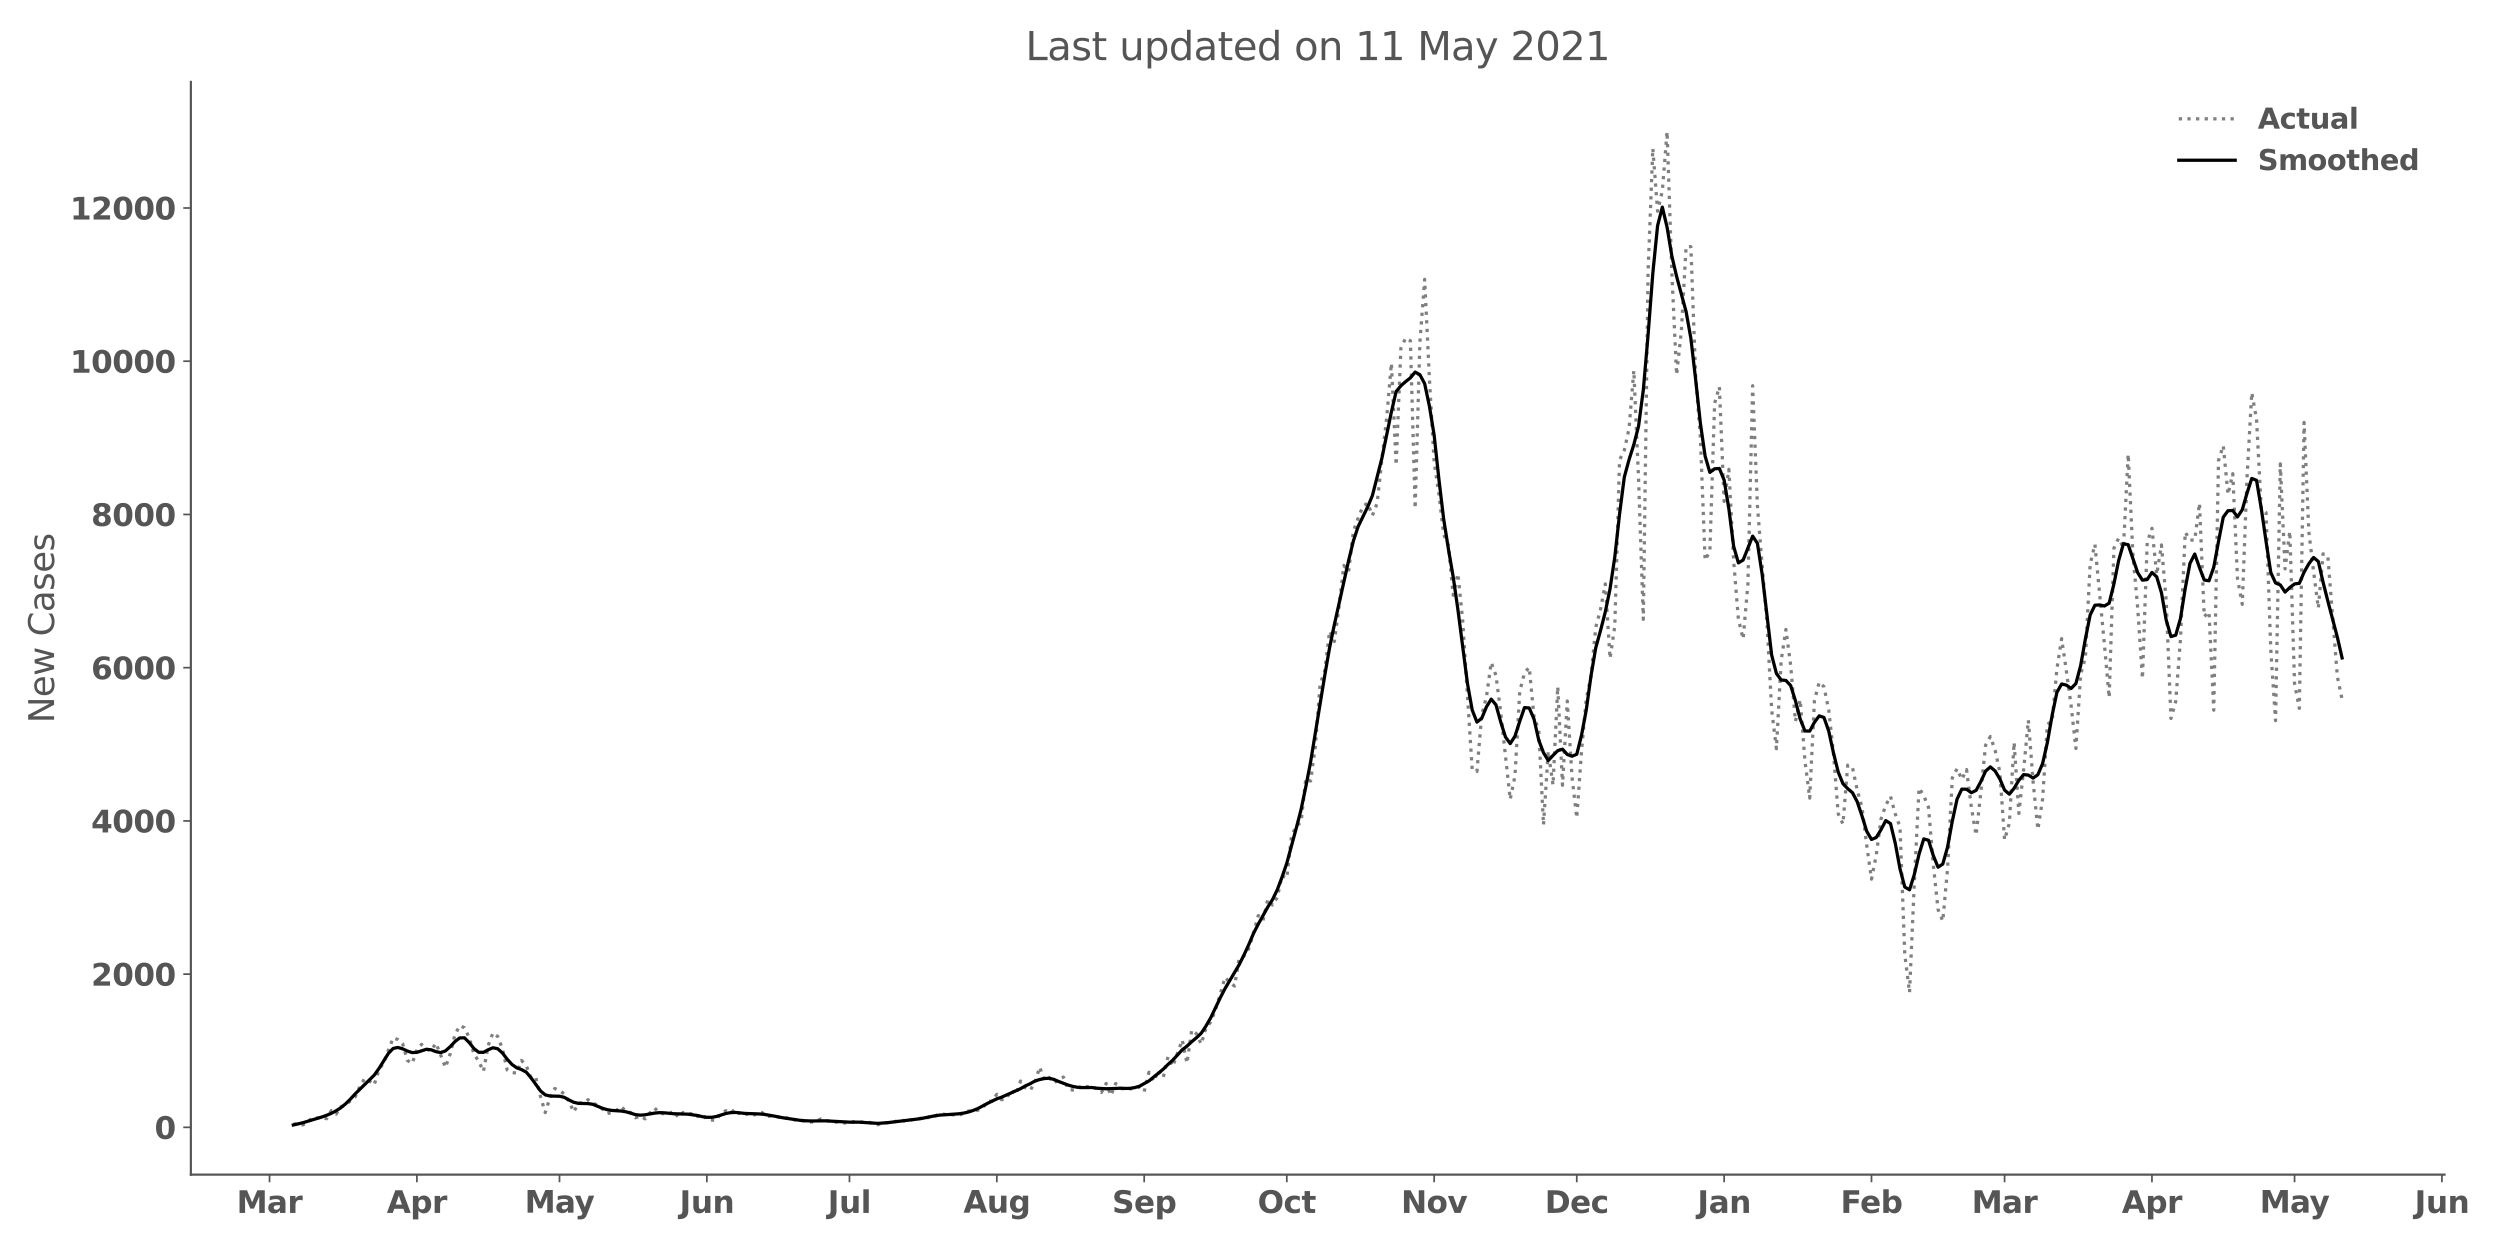 <?xml version="1.0" encoding="utf-8" standalone="no"?>
<!DOCTYPE svg PUBLIC "-//W3C//DTD SVG 1.1//EN"
  "http://www.w3.org/Graphics/SVG/1.1/DTD/svg11.dtd">
<svg height="576pt" version="1.1" viewBox="0 0 1152 576" width="1152pt" xmlns="http://www.w3.org/2000/svg" xmlns:xlink="http://www.w3.org/1999/xlink">
 <defs>
  <style type="text/css">*{stroke-linecap:butt;stroke-linejoin:round;}</style>
 </defs>
 <g id="figure_1">
  <g id="patch_1">
   <path d="M 0 576 
L 1152 576 
L 1152 0 
L 0 0 
z
" style="fill:#ffffff;"/>
  </g>
  <g id="axes_1">
   <g id="patch_2">
    <path d="M 87.95 541.28 
L 1126.441 541.28 
L 1126.441 37.72 
L 87.95 37.72 
z
" style="fill:#ffffff;"/>
   </g>
   <g id="matplotlib.axis_1">
    <g id="xtick_1">
     <g id="line2d_1">
      <defs>
       <path d="M 0 0 
L 0 3.5 
" id="mfbc90e5ca8" style="stroke:#555555;stroke-width:0.8;"/>
      </defs>
      <g>
       <use style="fill:#555555;stroke:#555555;stroke-width:0.8;" x="124.202" xlink:href="#mfbc90e5ca8" y="541.28"/>
      </g>
     </g>
     <g id="text_1">
      <!-- Mar -->
      <g style="fill:#555555;" transform="translate(109.06 558.918)scale(0.14 -0.14)">
       <defs>
        <path d="M 588 4666 
L 2119 4666 
L 3181 2169 
L 4250 4666 
L 5778 4666 
L 5778 0 
L 4641 0 
L 4641 3413 
L 3566 897 
L 2803 897 
L 1728 3413 
L 1728 0 
L 588 0 
L 588 4666 
z
" id="DejaVuSans-Bold-4d" transform="scale(0.016)"/>
        <path d="M 2106 1575 
Q 1756 1575 1579 1456 
Q 1403 1338 1403 1106 
Q 1403 894 1545 773 
Q 1688 653 1941 653 
Q 2256 653 2472 879 
Q 2688 1106 2688 1447 
L 2688 1575 
L 2106 1575 
z
M 3816 1997 
L 3816 0 
L 2688 0 
L 2688 519 
Q 2463 200 2181 54 
Q 1900 -91 1497 -91 
Q 953 -91 614 226 
Q 275 544 275 1050 
Q 275 1666 698 1953 
Q 1122 2241 2028 2241 
L 2688 2241 
L 2688 2328 
Q 2688 2594 2478 2717 
Q 2269 2841 1825 2841 
Q 1466 2841 1156 2769 
Q 847 2697 581 2553 
L 581 3406 
Q 941 3494 1303 3539 
Q 1666 3584 2028 3584 
Q 2975 3584 3395 3211 
Q 3816 2838 3816 1997 
z
" id="DejaVuSans-Bold-61" transform="scale(0.016)"/>
        <path d="M 3138 2547 
Q 2991 2616 2845 2648 
Q 2700 2681 2553 2681 
Q 2122 2681 1889 2404 
Q 1656 2128 1656 1613 
L 1656 0 
L 538 0 
L 538 3500 
L 1656 3500 
L 1656 2925 
Q 1872 3269 2151 3426 
Q 2431 3584 2822 3584 
Q 2878 3584 2943 3579 
Q 3009 3575 3134 3559 
L 3138 2547 
z
" id="DejaVuSans-Bold-72" transform="scale(0.016)"/>
       </defs>
       <use xlink:href="#DejaVuSans-Bold-4d"/>
       <use x="99.512" xlink:href="#DejaVuSans-Bold-61"/>
       <use x="166.992" xlink:href="#DejaVuSans-Bold-72"/>
      </g>
     </g>
    </g>
    <g id="xtick_2">
     <g id="line2d_2">
      <g>
       <use style="fill:#555555;stroke:#555555;stroke-width:0.8;" x="192.106" xlink:href="#mfbc90e5ca8" y="541.28"/>
      </g>
     </g>
     <g id="text_2">
      <!-- Apr -->
      <g style="fill:#555555;" transform="translate(178.226 558.918)scale(0.14 -0.14)">
       <defs>
        <path d="M 3419 850 
L 1538 850 
L 1241 0 
L 31 0 
L 1759 4666 
L 3194 4666 
L 4922 0 
L 3713 0 
L 3419 850 
z
M 1838 1716 
L 3116 1716 
L 2478 3572 
L 1838 1716 
z
" id="DejaVuSans-Bold-41" transform="scale(0.016)"/>
        <path d="M 1656 506 
L 1656 -1331 
L 538 -1331 
L 538 3500 
L 1656 3500 
L 1656 2988 
Q 1888 3294 2169 3439 
Q 2450 3584 2816 3584 
Q 3463 3584 3878 3070 
Q 4294 2556 4294 1747 
Q 4294 938 3878 423 
Q 3463 -91 2816 -91 
Q 2450 -91 2169 54 
Q 1888 200 1656 506 
z
M 2400 2772 
Q 2041 2772 1848 2508 
Q 1656 2244 1656 1747 
Q 1656 1250 1848 986 
Q 2041 722 2400 722 
Q 2759 722 2948 984 
Q 3138 1247 3138 1747 
Q 3138 2247 2948 2509 
Q 2759 2772 2400 2772 
z
" id="DejaVuSans-Bold-70" transform="scale(0.016)"/>
       </defs>
       <use xlink:href="#DejaVuSans-Bold-41"/>
       <use x="77.393" xlink:href="#DejaVuSans-Bold-70"/>
       <use x="148.975" xlink:href="#DejaVuSans-Bold-72"/>
      </g>
     </g>
    </g>
    <g id="xtick_3">
     <g id="line2d_3">
      <g>
       <use style="fill:#555555;stroke:#555555;stroke-width:0.8;" x="257.819" xlink:href="#mfbc90e5ca8" y="541.28"/>
      </g>
     </g>
     <g id="text_3">
      <!-- May -->
      <g style="fill:#555555;" transform="translate(241.785 558.808)scale(0.14 -0.14)">
       <defs>
        <path d="M 78 3500 
L 1197 3500 
L 2138 1125 
L 2938 3500 
L 4056 3500 
L 2584 -331 
Q 2363 -916 2067 -1148 
Q 1772 -1381 1288 -1381 
L 641 -1381 
L 641 -647 
L 991 -647 
Q 1275 -647 1404 -556 
Q 1534 -466 1606 -231 
L 1638 -134 
L 78 3500 
z
" id="DejaVuSans-Bold-79" transform="scale(0.016)"/>
       </defs>
       <use xlink:href="#DejaVuSans-Bold-4d"/>
       <use x="99.512" xlink:href="#DejaVuSans-Bold-61"/>
       <use x="163.867" xlink:href="#DejaVuSans-Bold-79"/>
      </g>
     </g>
    </g>
    <g id="xtick_4">
     <g id="line2d_4">
      <g>
       <use style="fill:#555555;stroke:#555555;stroke-width:0.8;" x="325.723" xlink:href="#mfbc90e5ca8" y="541.28"/>
      </g>
     </g>
     <g id="text_4">
      <!-- Jun -->
      <g style="fill:#555555;" transform="translate(313.153 558.918)scale(0.14 -0.14)">
       <defs>
        <path d="M 588 4666 
L 1791 4666 
L 1791 453 
Q 1791 -419 1317 -850 
Q 844 -1281 -116 -1281 
L -359 -1281 
L -359 -372 
L -172 -372 
Q 203 -372 395 -162 
Q 588 47 588 453 
L 588 4666 
z
" id="DejaVuSans-Bold-4a" transform="scale(0.016)"/>
        <path d="M 500 1363 
L 500 3500 
L 1625 3500 
L 1625 3150 
Q 1625 2866 1622 2436 
Q 1619 2006 1619 1863 
Q 1619 1441 1641 1255 
Q 1663 1069 1716 984 
Q 1784 875 1895 815 
Q 2006 756 2150 756 
Q 2500 756 2700 1025 
Q 2900 1294 2900 1772 
L 2900 3500 
L 4019 3500 
L 4019 0 
L 2900 0 
L 2900 506 
Q 2647 200 2364 54 
Q 2081 -91 1741 -91 
Q 1134 -91 817 281 
Q 500 653 500 1363 
z
" id="DejaVuSans-Bold-75" transform="scale(0.016)"/>
        <path d="M 4056 2131 
L 4056 0 
L 2931 0 
L 2931 347 
L 2931 1631 
Q 2931 2084 2911 2256 
Q 2891 2428 2841 2509 
Q 2775 2619 2662 2680 
Q 2550 2741 2406 2741 
Q 2056 2741 1856 2470 
Q 1656 2200 1656 1722 
L 1656 0 
L 538 0 
L 538 3500 
L 1656 3500 
L 1656 2988 
Q 1909 3294 2193 3439 
Q 2478 3584 2822 3584 
Q 3428 3584 3742 3212 
Q 4056 2841 4056 2131 
z
" id="DejaVuSans-Bold-6e" transform="scale(0.016)"/>
       </defs>
       <use xlink:href="#DejaVuSans-Bold-4a"/>
       <use x="37.207" xlink:href="#DejaVuSans-Bold-75"/>
       <use x="108.398" xlink:href="#DejaVuSans-Bold-6e"/>
      </g>
     </g>
    </g>
    <g id="xtick_5">
     <g id="line2d_5">
      <g>
       <use style="fill:#555555;stroke:#555555;stroke-width:0.8;" x="391.436" xlink:href="#mfbc90e5ca8" y="541.28"/>
      </g>
     </g>
     <g id="text_5">
      <!-- Jul -->
      <g style="fill:#555555;" transform="translate(381.449 558.918)scale(0.14 -0.14)">
       <defs>
        <path d="M 538 4863 
L 1656 4863 
L 1656 0 
L 538 0 
L 538 4863 
z
" id="DejaVuSans-Bold-6c" transform="scale(0.016)"/>
       </defs>
       <use xlink:href="#DejaVuSans-Bold-4a"/>
       <use x="37.207" xlink:href="#DejaVuSans-Bold-75"/>
       <use x="108.398" xlink:href="#DejaVuSans-Bold-6c"/>
      </g>
     </g>
    </g>
    <g id="xtick_6">
     <g id="line2d_6">
      <g>
       <use style="fill:#555555;stroke:#555555;stroke-width:0.8;" x="459.34" xlink:href="#mfbc90e5ca8" y="541.28"/>
      </g>
     </g>
     <g id="text_6">
      <!-- Aug -->
      <g style="fill:#555555;" transform="translate(443.929 558.808)scale(0.14 -0.14)">
       <defs>
        <path d="M 2919 594 
Q 2688 288 2409 144 
Q 2131 0 1766 0 
Q 1125 0 706 504 
Q 288 1009 288 1791 
Q 288 2575 706 3076 
Q 1125 3578 1766 3578 
Q 2131 3578 2409 3434 
Q 2688 3291 2919 2981 
L 2919 3500 
L 4044 3500 
L 4044 353 
Q 4044 -491 3511 -936 
Q 2978 -1381 1966 -1381 
Q 1638 -1381 1331 -1331 
Q 1025 -1281 716 -1178 
L 716 -306 
Q 1009 -475 1290 -558 
Q 1572 -641 1856 -641 
Q 2406 -641 2662 -400 
Q 2919 -159 2919 353 
L 2919 594 
z
M 2181 2772 
Q 1834 2772 1640 2515 
Q 1447 2259 1447 1791 
Q 1447 1309 1634 1061 
Q 1822 813 2181 813 
Q 2531 813 2725 1069 
Q 2919 1325 2919 1791 
Q 2919 2259 2725 2515 
Q 2531 2772 2181 2772 
z
" id="DejaVuSans-Bold-67" transform="scale(0.016)"/>
       </defs>
       <use xlink:href="#DejaVuSans-Bold-41"/>
       <use x="77.393" xlink:href="#DejaVuSans-Bold-75"/>
       <use x="148.584" xlink:href="#DejaVuSans-Bold-67"/>
      </g>
     </g>
    </g>
    <g id="xtick_7">
     <g id="line2d_7">
      <g>
       <use style="fill:#555555;stroke:#555555;stroke-width:0.8;" x="527.244" xlink:href="#mfbc90e5ca8" y="541.28"/>
      </g>
     </g>
     <g id="text_7">
      <!-- Sep -->
      <g style="fill:#555555;" transform="translate(512.445 558.918)scale(0.14 -0.14)">
       <defs>
        <path d="M 3834 4519 
L 3834 3531 
Q 3450 3703 3084 3790 
Q 2719 3878 2394 3878 
Q 1963 3878 1756 3759 
Q 1550 3641 1550 3391 
Q 1550 3203 1689 3098 
Q 1828 2994 2194 2919 
L 2706 2816 
Q 3484 2659 3812 2340 
Q 4141 2022 4141 1434 
Q 4141 663 3683 286 
Q 3225 -91 2284 -91 
Q 1841 -91 1394 -6 
Q 947 78 500 244 
L 500 1259 
Q 947 1022 1364 901 
Q 1781 781 2169 781 
Q 2563 781 2772 912 
Q 2981 1044 2981 1288 
Q 2981 1506 2839 1625 
Q 2697 1744 2272 1838 
L 1806 1941 
Q 1106 2091 782 2419 
Q 459 2747 459 3303 
Q 459 4000 909 4375 
Q 1359 4750 2203 4750 
Q 2588 4750 2994 4692 
Q 3400 4634 3834 4519 
z
" id="DejaVuSans-Bold-53" transform="scale(0.016)"/>
        <path d="M 4031 1759 
L 4031 1441 
L 1416 1441 
Q 1456 1047 1700 850 
Q 1944 653 2381 653 
Q 2734 653 3104 758 
Q 3475 863 3866 1075 
L 3866 213 
Q 3469 63 3072 -14 
Q 2675 -91 2278 -91 
Q 1328 -91 801 392 
Q 275 875 275 1747 
Q 275 2603 792 3093 
Q 1309 3584 2216 3584 
Q 3041 3584 3536 3087 
Q 4031 2591 4031 1759 
z
M 2881 2131 
Q 2881 2450 2695 2645 
Q 2509 2841 2209 2841 
Q 1884 2841 1681 2658 
Q 1478 2475 1428 2131 
L 2881 2131 
z
" id="DejaVuSans-Bold-65" transform="scale(0.016)"/>
       </defs>
       <use xlink:href="#DejaVuSans-Bold-53"/>
       <use x="72.021" xlink:href="#DejaVuSans-Bold-65"/>
       <use x="139.844" xlink:href="#DejaVuSans-Bold-70"/>
      </g>
     </g>
    </g>
    <g id="xtick_8">
     <g id="line2d_8">
      <g>
       <use style="fill:#555555;stroke:#555555;stroke-width:0.8;" x="592.957" xlink:href="#mfbc90e5ca8" y="541.28"/>
      </g>
     </g>
     <g id="text_8">
      <!-- Oct -->
      <g style="fill:#555555;" transform="translate(579.511 558.918)scale(0.14 -0.14)">
       <defs>
        <path d="M 2719 3878 
Q 2169 3878 1866 3472 
Q 1563 3066 1563 2328 
Q 1563 1594 1866 1187 
Q 2169 781 2719 781 
Q 3272 781 3575 1187 
Q 3878 1594 3878 2328 
Q 3878 3066 3575 3472 
Q 3272 3878 2719 3878 
z
M 2719 4750 
Q 3844 4750 4481 4106 
Q 5119 3463 5119 2328 
Q 5119 1197 4481 553 
Q 3844 -91 2719 -91 
Q 1597 -91 958 553 
Q 319 1197 319 2328 
Q 319 3463 958 4106 
Q 1597 4750 2719 4750 
z
" id="DejaVuSans-Bold-4f" transform="scale(0.016)"/>
        <path d="M 3366 3391 
L 3366 2478 
Q 3138 2634 2908 2709 
Q 2678 2784 2431 2784 
Q 1963 2784 1702 2511 
Q 1441 2238 1441 1747 
Q 1441 1256 1702 982 
Q 1963 709 2431 709 
Q 2694 709 2930 787 
Q 3166 866 3366 1019 
L 3366 103 
Q 3103 6 2833 -42 
Q 2563 -91 2291 -91 
Q 1344 -91 809 395 
Q 275 881 275 1747 
Q 275 2613 809 3098 
Q 1344 3584 2291 3584 
Q 2566 3584 2833 3536 
Q 3100 3488 3366 3391 
z
" id="DejaVuSans-Bold-63" transform="scale(0.016)"/>
        <path d="M 1759 4494 
L 1759 3500 
L 2913 3500 
L 2913 2700 
L 1759 2700 
L 1759 1216 
Q 1759 972 1856 886 
Q 1953 800 2241 800 
L 2816 800 
L 2816 0 
L 1856 0 
Q 1194 0 917 276 
Q 641 553 641 1216 
L 641 2700 
L 84 2700 
L 84 3500 
L 641 3500 
L 641 4494 
L 1759 4494 
z
" id="DejaVuSans-Bold-74" transform="scale(0.016)"/>
       </defs>
       <use xlink:href="#DejaVuSans-Bold-4f"/>
       <use x="85.01" xlink:href="#DejaVuSans-Bold-63"/>
       <use x="144.287" xlink:href="#DejaVuSans-Bold-74"/>
      </g>
     </g>
    </g>
    <g id="xtick_9">
     <g id="line2d_9">
      <g>
       <use style="fill:#555555;stroke:#555555;stroke-width:0.8;" x="660.861" xlink:href="#mfbc90e5ca8" y="541.28"/>
      </g>
     </g>
     <g id="text_9">
      <!-- Nov -->
      <g style="fill:#555555;" transform="translate(645.631 558.918)scale(0.14 -0.14)">
       <defs>
        <path d="M 588 4666 
L 1931 4666 
L 3628 1466 
L 3628 4666 
L 4769 4666 
L 4769 0 
L 3425 0 
L 1728 3200 
L 1728 0 
L 588 0 
L 588 4666 
z
" id="DejaVuSans-Bold-4e" transform="scale(0.016)"/>
        <path d="M 2203 2784 
Q 1831 2784 1636 2517 
Q 1441 2250 1441 1747 
Q 1441 1244 1636 976 
Q 1831 709 2203 709 
Q 2569 709 2762 976 
Q 2956 1244 2956 1747 
Q 2956 2250 2762 2517 
Q 2569 2784 2203 2784 
z
M 2203 3584 
Q 3106 3584 3614 3096 
Q 4122 2609 4122 1747 
Q 4122 884 3614 396 
Q 3106 -91 2203 -91 
Q 1297 -91 786 396 
Q 275 884 275 1747 
Q 275 2609 786 3096 
Q 1297 3584 2203 3584 
z
" id="DejaVuSans-Bold-6f" transform="scale(0.016)"/>
        <path d="M 97 3500 
L 1216 3500 
L 2088 1081 
L 2956 3500 
L 4078 3500 
L 2700 0 
L 1472 0 
L 97 3500 
z
" id="DejaVuSans-Bold-76" transform="scale(0.016)"/>
       </defs>
       <use xlink:href="#DejaVuSans-Bold-4e"/>
       <use x="83.691" xlink:href="#DejaVuSans-Bold-6f"/>
       <use x="152.393" xlink:href="#DejaVuSans-Bold-76"/>
      </g>
     </g>
    </g>
    <g id="xtick_10">
     <g id="line2d_10">
      <g>
       <use style="fill:#555555;stroke:#555555;stroke-width:0.8;" x="726.575" xlink:href="#mfbc90e5ca8" y="541.28"/>
      </g>
     </g>
     <g id="text_10">
      <!-- Dec -->
      <g style="fill:#555555;" transform="translate(711.866 558.918)scale(0.14 -0.14)">
       <defs>
        <path d="M 1791 3756 
L 1791 909 
L 2222 909 
Q 2959 909 3348 1275 
Q 3738 1641 3738 2338 
Q 3738 3031 3350 3393 
Q 2963 3756 2222 3756 
L 1791 3756 
z
M 588 4666 
L 1856 4666 
Q 2919 4666 3439 4514 
Q 3959 4363 4331 4000 
Q 4659 3684 4818 3271 
Q 4978 2859 4978 2338 
Q 4978 1809 4818 1395 
Q 4659 981 4331 666 
Q 3956 303 3431 151 
Q 2906 0 1856 0 
L 588 0 
L 588 4666 
z
" id="DejaVuSans-Bold-44" transform="scale(0.016)"/>
       </defs>
       <use xlink:href="#DejaVuSans-Bold-44"/>
       <use x="83.008" xlink:href="#DejaVuSans-Bold-65"/>
       <use x="150.83" xlink:href="#DejaVuSans-Bold-63"/>
      </g>
     </g>
    </g>
    <g id="xtick_11">
     <g id="line2d_11">
      <g>
       <use style="fill:#555555;stroke:#555555;stroke-width:0.8;" x="794.479" xlink:href="#mfbc90e5ca8" y="541.28"/>
      </g>
     </g>
     <g id="text_11">
      <!-- Jan -->
      <g style="fill:#555555;" transform="translate(782.167 558.918)scale(0.14 -0.14)">
       <use xlink:href="#DejaVuSans-Bold-4a"/>
       <use x="37.207" xlink:href="#DejaVuSans-Bold-61"/>
       <use x="104.688" xlink:href="#DejaVuSans-Bold-6e"/>
      </g>
     </g>
    </g>
    <g id="xtick_12">
     <g id="line2d_12">
      <g>
       <use style="fill:#555555;stroke:#555555;stroke-width:0.8;" x="862.382" xlink:href="#mfbc90e5ca8" y="541.28"/>
      </g>
     </g>
     <g id="text_12">
      <!-- Feb -->
      <g style="fill:#555555;" transform="translate(848.122 558.918)scale(0.14 -0.14)">
       <defs>
        <path d="M 588 4666 
L 3834 4666 
L 3834 3756 
L 1791 3756 
L 1791 2888 
L 3713 2888 
L 3713 1978 
L 1791 1978 
L 1791 0 
L 588 0 
L 588 4666 
z
" id="DejaVuSans-Bold-46" transform="scale(0.016)"/>
        <path d="M 2400 722 
Q 2759 722 2948 984 
Q 3138 1247 3138 1747 
Q 3138 2247 2948 2509 
Q 2759 2772 2400 2772 
Q 2041 2772 1848 2508 
Q 1656 2244 1656 1747 
Q 1656 1250 1848 986 
Q 2041 722 2400 722 
z
M 1656 2988 
Q 1888 3294 2169 3439 
Q 2450 3584 2816 3584 
Q 3463 3584 3878 3070 
Q 4294 2556 4294 1747 
Q 4294 938 3878 423 
Q 3463 -91 2816 -91 
Q 2450 -91 2169 54 
Q 1888 200 1656 506 
L 1656 0 
L 538 0 
L 538 4863 
L 1656 4863 
L 1656 2988 
z
" id="DejaVuSans-Bold-62" transform="scale(0.016)"/>
       </defs>
       <use xlink:href="#DejaVuSans-Bold-46"/>
       <use x="64.311" xlink:href="#DejaVuSans-Bold-65"/>
       <use x="132.133" xlink:href="#DejaVuSans-Bold-62"/>
      </g>
     </g>
    </g>
    <g id="xtick_13">
     <g id="line2d_13">
      <g>
       <use style="fill:#555555;stroke:#555555;stroke-width:0.8;" x="923.715" xlink:href="#mfbc90e5ca8" y="541.28"/>
      </g>
     </g>
     <g id="text_13">
      <!-- Mar -->
      <g style="fill:#555555;" transform="translate(908.573 558.918)scale(0.14 -0.14)">
       <use xlink:href="#DejaVuSans-Bold-4d"/>
       <use x="99.512" xlink:href="#DejaVuSans-Bold-61"/>
       <use x="166.992" xlink:href="#DejaVuSans-Bold-72"/>
      </g>
     </g>
    </g>
    <g id="xtick_14">
     <g id="line2d_14">
      <g>
       <use style="fill:#555555;stroke:#555555;stroke-width:0.8;" x="991.619" xlink:href="#mfbc90e5ca8" y="541.28"/>
      </g>
     </g>
     <g id="text_14">
      <!-- Apr -->
      <g style="fill:#555555;" transform="translate(977.739 558.918)scale(0.14 -0.14)">
       <use xlink:href="#DejaVuSans-Bold-41"/>
       <use x="77.393" xlink:href="#DejaVuSans-Bold-70"/>
       <use x="148.975" xlink:href="#DejaVuSans-Bold-72"/>
      </g>
     </g>
    </g>
    <g id="xtick_15">
     <g id="line2d_15">
      <g>
       <use style="fill:#555555;stroke:#555555;stroke-width:0.8;" x="1057.332" xlink:href="#mfbc90e5ca8" y="541.28"/>
      </g>
     </g>
     <g id="text_15">
      <!-- May -->
      <g style="fill:#555555;" transform="translate(1041.298 558.808)scale(0.14 -0.14)">
       <use xlink:href="#DejaVuSans-Bold-4d"/>
       <use x="99.512" xlink:href="#DejaVuSans-Bold-61"/>
       <use x="163.867" xlink:href="#DejaVuSans-Bold-79"/>
      </g>
     </g>
    </g>
    <g id="xtick_16">
     <g id="line2d_16">
      <g>
       <use style="fill:#555555;stroke:#555555;stroke-width:0.8;" x="1125.236" xlink:href="#mfbc90e5ca8" y="541.28"/>
      </g>
     </g>
     <g id="text_16">
      <!-- Jun -->
      <g style="fill:#555555;" transform="translate(1112.666 558.918)scale(0.14 -0.14)">
       <use xlink:href="#DejaVuSans-Bold-4a"/>
       <use x="37.207" xlink:href="#DejaVuSans-Bold-75"/>
       <use x="108.398" xlink:href="#DejaVuSans-Bold-6e"/>
      </g>
     </g>
    </g>
   </g>
   <g id="matplotlib.axis_2">
    <g id="ytick_1">
     <g id="line2d_17">
      <defs>
       <path d="M 0 0 
L -3.5 0 
" id="me3184bea26" style="stroke:#555555;stroke-width:0.8;"/>
      </defs>
      <g>
       <use style="fill:#555555;stroke:#555555;stroke-width:0.8;" x="87.95" xlink:href="#me3184bea26" y="519.485"/>
      </g>
     </g>
     <g id="text_17">
      <!-- 0 -->
      <g style="fill:#555555;" transform="translate(71.209 524.804)scale(0.14 -0.14)">
       <defs>
        <path d="M 2944 2338 
Q 2944 3213 2780 3570 
Q 2616 3928 2228 3928 
Q 1841 3928 1675 3570 
Q 1509 3213 1509 2338 
Q 1509 1453 1675 1090 
Q 1841 728 2228 728 
Q 2613 728 2778 1090 
Q 2944 1453 2944 2338 
z
M 4147 2328 
Q 4147 1169 3647 539 
Q 3147 -91 2228 -91 
Q 1306 -91 806 539 
Q 306 1169 306 2328 
Q 306 3491 806 4120 
Q 1306 4750 2228 4750 
Q 3147 4750 3647 4120 
Q 4147 3491 4147 2328 
z
" id="DejaVuSans-Bold-30" transform="scale(0.016)"/>
       </defs>
       <use xlink:href="#DejaVuSans-Bold-30"/>
      </g>
     </g>
    </g>
    <g id="ytick_2">
     <g id="line2d_18">
      <g>
       <use style="fill:#555555;stroke:#555555;stroke-width:0.8;" x="87.95" xlink:href="#me3184bea26" y="448.878"/>
      </g>
     </g>
     <g id="text_18">
      <!-- 2000 -->
      <g style="fill:#555555;" transform="translate(41.986 454.197)scale(0.14 -0.14)">
       <defs>
        <path d="M 1844 884 
L 3897 884 
L 3897 0 
L 506 0 
L 506 884 
L 2209 2388 
Q 2438 2594 2547 2791 
Q 2656 2988 2656 3200 
Q 2656 3528 2436 3728 
Q 2216 3928 1850 3928 
Q 1569 3928 1234 3808 
Q 900 3688 519 3450 
L 519 4475 
Q 925 4609 1322 4679 
Q 1719 4750 2100 4750 
Q 2938 4750 3402 4381 
Q 3866 4013 3866 3353 
Q 3866 2972 3669 2642 
Q 3472 2313 2841 1759 
L 1844 884 
z
" id="DejaVuSans-Bold-32" transform="scale(0.016)"/>
       </defs>
       <use xlink:href="#DejaVuSans-Bold-32"/>
       <use x="69.58" xlink:href="#DejaVuSans-Bold-30"/>
       <use x="139.16" xlink:href="#DejaVuSans-Bold-30"/>
       <use x="208.74" xlink:href="#DejaVuSans-Bold-30"/>
      </g>
     </g>
    </g>
    <g id="ytick_3">
     <g id="line2d_19">
      <g>
       <use style="fill:#555555;stroke:#555555;stroke-width:0.8;" x="87.95" xlink:href="#me3184bea26" y="378.271"/>
      </g>
     </g>
     <g id="text_19">
      <!-- 4000 -->
      <g style="fill:#555555;" transform="translate(41.986 383.59)scale(0.14 -0.14)">
       <defs>
        <path d="M 2356 3675 
L 1038 1722 
L 2356 1722 
L 2356 3675 
z
M 2156 4666 
L 3494 4666 
L 3494 1722 
L 4159 1722 
L 4159 850 
L 3494 850 
L 3494 0 
L 2356 0 
L 2356 850 
L 288 850 
L 288 1881 
L 2156 4666 
z
" id="DejaVuSans-Bold-34" transform="scale(0.016)"/>
       </defs>
       <use xlink:href="#DejaVuSans-Bold-34"/>
       <use x="69.58" xlink:href="#DejaVuSans-Bold-30"/>
       <use x="139.16" xlink:href="#DejaVuSans-Bold-30"/>
       <use x="208.74" xlink:href="#DejaVuSans-Bold-30"/>
      </g>
     </g>
    </g>
    <g id="ytick_4">
     <g id="line2d_20">
      <g>
       <use style="fill:#555555;stroke:#555555;stroke-width:0.8;" x="87.95" xlink:href="#me3184bea26" y="307.664"/>
      </g>
     </g>
     <g id="text_20">
      <!-- 6000 -->
      <g style="fill:#555555;" transform="translate(41.986 312.983)scale(0.14 -0.14)">
       <defs>
        <path d="M 2316 2303 
Q 2000 2303 1842 2098 
Q 1684 1894 1684 1484 
Q 1684 1075 1842 870 
Q 2000 666 2316 666 
Q 2634 666 2792 870 
Q 2950 1075 2950 1484 
Q 2950 1894 2792 2098 
Q 2634 2303 2316 2303 
z
M 3803 4544 
L 3803 3681 
Q 3506 3822 3243 3889 
Q 2981 3956 2731 3956 
Q 2194 3956 1894 3657 
Q 1594 3359 1544 2772 
Q 1750 2925 1990 3001 
Q 2231 3078 2516 3078 
Q 3231 3078 3670 2659 
Q 4109 2241 4109 1563 
Q 4109 813 3618 361 
Q 3128 -91 2303 -91 
Q 1394 -91 895 523 
Q 397 1138 397 2266 
Q 397 3422 980 4083 
Q 1563 4744 2578 4744 
Q 2900 4744 3203 4694 
Q 3506 4644 3803 4544 
z
" id="DejaVuSans-Bold-36" transform="scale(0.016)"/>
       </defs>
       <use xlink:href="#DejaVuSans-Bold-36"/>
       <use x="69.58" xlink:href="#DejaVuSans-Bold-30"/>
       <use x="139.16" xlink:href="#DejaVuSans-Bold-30"/>
       <use x="208.74" xlink:href="#DejaVuSans-Bold-30"/>
      </g>
     </g>
    </g>
    <g id="ytick_5">
     <g id="line2d_21">
      <g>
       <use style="fill:#555555;stroke:#555555;stroke-width:0.8;" x="87.95" xlink:href="#me3184bea26" y="237.056"/>
      </g>
     </g>
     <g id="text_21">
      <!-- 8000 -->
      <g style="fill:#555555;" transform="translate(41.986 242.375)scale(0.14 -0.14)">
       <defs>
        <path d="M 2228 2088 
Q 1891 2088 1709 1903 
Q 1528 1719 1528 1375 
Q 1528 1031 1709 848 
Q 1891 666 2228 666 
Q 2563 666 2741 848 
Q 2919 1031 2919 1375 
Q 2919 1722 2741 1905 
Q 2563 2088 2228 2088 
z
M 1350 2484 
Q 925 2613 709 2878 
Q 494 3144 494 3541 
Q 494 4131 934 4440 
Q 1375 4750 2228 4750 
Q 3075 4750 3515 4442 
Q 3956 4134 3956 3541 
Q 3956 3144 3739 2878 
Q 3522 2613 3097 2484 
Q 3572 2353 3814 2058 
Q 4056 1763 4056 1313 
Q 4056 619 3595 264 
Q 3134 -91 2228 -91 
Q 1319 -91 855 264 
Q 391 619 391 1313 
Q 391 1763 633 2058 
Q 875 2353 1350 2484 
z
M 1631 3419 
Q 1631 3141 1786 2991 
Q 1941 2841 2228 2841 
Q 2509 2841 2662 2991 
Q 2816 3141 2816 3419 
Q 2816 3697 2662 3845 
Q 2509 3994 2228 3994 
Q 1941 3994 1786 3844 
Q 1631 3694 1631 3419 
z
" id="DejaVuSans-Bold-38" transform="scale(0.016)"/>
       </defs>
       <use xlink:href="#DejaVuSans-Bold-38"/>
       <use x="69.58" xlink:href="#DejaVuSans-Bold-30"/>
       <use x="139.16" xlink:href="#DejaVuSans-Bold-30"/>
       <use x="208.74" xlink:href="#DejaVuSans-Bold-30"/>
      </g>
     </g>
    </g>
    <g id="ytick_6">
     <g id="line2d_22">
      <g>
       <use style="fill:#555555;stroke:#555555;stroke-width:0.8;" x="87.95" xlink:href="#me3184bea26" y="166.449"/>
      </g>
     </g>
     <g id="text_22">
      <!-- 10000 -->
      <g style="fill:#555555;" transform="translate(32.245 171.768)scale(0.14 -0.14)">
       <defs>
        <path d="M 750 831 
L 1813 831 
L 1813 3847 
L 722 3622 
L 722 4441 
L 1806 4666 
L 2950 4666 
L 2950 831 
L 4013 831 
L 4013 0 
L 750 0 
L 750 831 
z
" id="DejaVuSans-Bold-31" transform="scale(0.016)"/>
       </defs>
       <use xlink:href="#DejaVuSans-Bold-31"/>
       <use x="69.58" xlink:href="#DejaVuSans-Bold-30"/>
       <use x="139.16" xlink:href="#DejaVuSans-Bold-30"/>
       <use x="208.74" xlink:href="#DejaVuSans-Bold-30"/>
       <use x="278.32" xlink:href="#DejaVuSans-Bold-30"/>
      </g>
     </g>
    </g>
    <g id="ytick_7">
     <g id="line2d_23">
      <g>
       <use style="fill:#555555;stroke:#555555;stroke-width:0.8;" x="87.95" xlink:href="#me3184bea26" y="95.842"/>
      </g>
     </g>
     <g id="text_23">
      <!-- 12000 -->
      <g style="fill:#555555;" transform="translate(32.245 101.161)scale(0.14 -0.14)">
       <use xlink:href="#DejaVuSans-Bold-31"/>
       <use x="69.58" xlink:href="#DejaVuSans-Bold-32"/>
       <use x="139.16" xlink:href="#DejaVuSans-Bold-30"/>
       <use x="208.74" xlink:href="#DejaVuSans-Bold-30"/>
       <use x="278.32" xlink:href="#DejaVuSans-Bold-30"/>
      </g>
     </g>
    </g>
    <g id="text_24">
     <!-- New Cases -->
     <g style="fill:#555555;" transform="translate(24.918 333.239)rotate(-90)scale(0.16 -0.16)">
      <defs>
       <path d="M 628 4666 
L 1478 4666 
L 3547 763 
L 3547 4666 
L 4159 4666 
L 4159 0 
L 3309 0 
L 1241 3903 
L 1241 0 
L 628 0 
L 628 4666 
z
" id="DejaVuSans-4e" transform="scale(0.016)"/>
       <path d="M 3597 1894 
L 3597 1613 
L 953 1613 
Q 991 1019 1311 708 
Q 1631 397 2203 397 
Q 2534 397 2845 478 
Q 3156 559 3463 722 
L 3463 178 
Q 3153 47 2828 -22 
Q 2503 -91 2169 -91 
Q 1331 -91 842 396 
Q 353 884 353 1716 
Q 353 2575 817 3079 
Q 1281 3584 2069 3584 
Q 2775 3584 3186 3129 
Q 3597 2675 3597 1894 
z
M 3022 2063 
Q 3016 2534 2758 2815 
Q 2500 3097 2075 3097 
Q 1594 3097 1305 2825 
Q 1016 2553 972 2059 
L 3022 2063 
z
" id="DejaVuSans-65" transform="scale(0.016)"/>
       <path d="M 269 3500 
L 844 3500 
L 1563 769 
L 2278 3500 
L 2956 3500 
L 3675 769 
L 4391 3500 
L 4966 3500 
L 4050 0 
L 3372 0 
L 2619 2869 
L 1863 0 
L 1184 0 
L 269 3500 
z
" id="DejaVuSans-77" transform="scale(0.016)"/>
       <path id="DejaVuSans-20" transform="scale(0.016)"/>
       <path d="M 4122 4306 
L 4122 3641 
Q 3803 3938 3442 4084 
Q 3081 4231 2675 4231 
Q 1875 4231 1450 3742 
Q 1025 3253 1025 2328 
Q 1025 1406 1450 917 
Q 1875 428 2675 428 
Q 3081 428 3442 575 
Q 3803 722 4122 1019 
L 4122 359 
Q 3791 134 3420 21 
Q 3050 -91 2638 -91 
Q 1578 -91 968 557 
Q 359 1206 359 2328 
Q 359 3453 968 4101 
Q 1578 4750 2638 4750 
Q 3056 4750 3426 4639 
Q 3797 4528 4122 4306 
z
" id="DejaVuSans-43" transform="scale(0.016)"/>
       <path d="M 2194 1759 
Q 1497 1759 1228 1600 
Q 959 1441 959 1056 
Q 959 750 1161 570 
Q 1363 391 1709 391 
Q 2188 391 2477 730 
Q 2766 1069 2766 1631 
L 2766 1759 
L 2194 1759 
z
M 3341 1997 
L 3341 0 
L 2766 0 
L 2766 531 
Q 2569 213 2275 61 
Q 1981 -91 1556 -91 
Q 1019 -91 701 211 
Q 384 513 384 1019 
Q 384 1609 779 1909 
Q 1175 2209 1959 2209 
L 2766 2209 
L 2766 2266 
Q 2766 2663 2505 2880 
Q 2244 3097 1772 3097 
Q 1472 3097 1187 3025 
Q 903 2953 641 2809 
L 641 3341 
Q 956 3463 1253 3523 
Q 1550 3584 1831 3584 
Q 2591 3584 2966 3190 
Q 3341 2797 3341 1997 
z
" id="DejaVuSans-61" transform="scale(0.016)"/>
       <path d="M 2834 3397 
L 2834 2853 
Q 2591 2978 2328 3040 
Q 2066 3103 1784 3103 
Q 1356 3103 1142 2972 
Q 928 2841 928 2578 
Q 928 2378 1081 2264 
Q 1234 2150 1697 2047 
L 1894 2003 
Q 2506 1872 2764 1633 
Q 3022 1394 3022 966 
Q 3022 478 2636 193 
Q 2250 -91 1575 -91 
Q 1294 -91 989 -36 
Q 684 19 347 128 
L 347 722 
Q 666 556 975 473 
Q 1284 391 1588 391 
Q 1994 391 2212 530 
Q 2431 669 2431 922 
Q 2431 1156 2273 1281 
Q 2116 1406 1581 1522 
L 1381 1569 
Q 847 1681 609 1914 
Q 372 2147 372 2553 
Q 372 3047 722 3315 
Q 1072 3584 1716 3584 
Q 2034 3584 2315 3537 
Q 2597 3491 2834 3397 
z
" id="DejaVuSans-73" transform="scale(0.016)"/>
      </defs>
      <use xlink:href="#DejaVuSans-4e"/>
      <use x="74.805" xlink:href="#DejaVuSans-65"/>
      <use x="136.328" xlink:href="#DejaVuSans-77"/>
      <use x="218.115" xlink:href="#DejaVuSans-20"/>
      <use x="249.902" xlink:href="#DejaVuSans-43"/>
      <use x="319.727" xlink:href="#DejaVuSans-61"/>
      <use x="381.006" xlink:href="#DejaVuSans-73"/>
      <use x="433.105" xlink:href="#DejaVuSans-65"/>
      <use x="494.629" xlink:href="#DejaVuSans-73"/>
     </g>
    </g>
   </g>
   <g id="line2d_24">
    <path clip-path="url(#pe1983ce8f0)" d="M 135.154 518.073 
L 137.345 517.72 
L 139.535 518.356 
L 141.725 517.332 
L 143.916 514.896 
L 146.106 515.143 
L 148.297 515.002 
L 150.487 515.496 
L 152.678 511.754 
L 154.868 513.378 
L 157.059 509.953 
L 159.249 509.318 
L 161.439 507.235 
L 163.63 505.505 
L 165.82 500.668 
L 168.011 496.997 
L 170.201 498.127 
L 172.392 499.962 
L 174.582 493.043 
L 176.773 489.724 
L 181.154 478.286 
L 183.344 479.027 
L 185.534 480.934 
L 187.725 488.63 
L 189.915 490.042 
L 192.106 483.899 
L 194.296 481.252 
L 196.487 483.476 
L 198.677 484.111 
L 200.868 480.687 
L 203.058 486.123 
L 205.248 491.878 
L 207.439 485.629 
L 209.629 476.839 
L 211.82 472.637 
L 214.01 473.555 
L 216.201 478.145 
L 218.391 485.629 
L 220.582 489.054 
L 222.772 493.714 
L 224.962 481.746 
L 227.153 475.921 
L 229.343 477.615 
L 231.534 483.37 
L 233.724 493.078 
L 235.915 494.208 
L 238.105 494.49 
L 240.296 488.63 
L 242.486 491.066 
L 244.676 496.644 
L 246.867 496.503 
L 249.057 505.187 
L 251.248 512.672 
L 253.438 505.788 
L 255.629 501.586 
L 257.819 502.61 
L 260.01 504.058 
L 262.2 507.553 
L 264.39 512.389 
L 266.581 508.223 
L 268.771 508.223 
L 270.962 506.741 
L 273.152 508.223 
L 275.343 509.318 
L 277.533 510.942 
L 279.724 513.166 
L 281.914 512.601 
L 284.104 511.613 
L 286.295 509.812 
L 288.485 512.354 
L 290.676 512.636 
L 292.866 515.072 
L 295.057 514.26 
L 297.247 515.567 
L 299.438 512.884 
L 301.628 510.518 
L 303.819 512.989 
L 308.199 513.378 
L 310.39 511.966 
L 312.58 514.931 
L 314.771 512.636 
L 316.961 513.201 
L 319.152 513.201 
L 321.342 514.508 
L 323.533 513.272 
L 325.723 515.814 
L 327.913 516.131 
L 330.104 516.202 
L 332.294 512.848 
L 334.485 511.824 
L 336.675 512.778 
L 338.866 511.048 
L 341.056 513.625 
L 343.247 513.696 
L 345.437 513.095 
L 347.627 513.766 
L 349.818 512.177 
L 352.008 513.095 
L 354.199 514.402 
L 356.389 513.872 
L 358.58 514.755 
L 360.77 515.496 
L 362.961 515.108 
L 367.341 516.308 
L 369.532 516.131 
L 371.722 517.085 
L 373.913 517.014 
L 376.103 516.661 
L 378.294 515.602 
L 382.675 516.767 
L 384.865 517.155 
L 387.055 516.802 
L 389.246 517.473 
L 391.436 517.296 
L 393.627 516.838 
L 395.817 516.802 
L 398.008 517.191 
L 400.198 516.943 
L 402.389 518.038 
L 404.579 518.285 
L 406.77 517.473 
L 411.15 517.191 
L 413.341 516.52 
L 415.531 516.131 
L 417.722 516.943 
L 419.912 516.026 
L 424.293 515.284 
L 426.484 515.637 
L 428.674 514.366 
L 430.864 514.366 
L 433.055 513.025 
L 435.245 513.519 
L 437.436 513.484 
L 441.817 514.013 
L 446.198 511.966 
L 448.388 512.107 
L 450.578 511.577 
L 452.769 510.73 
L 454.959 507.447 
L 457.15 507.447 
L 459.34 504.269 
L 461.531 506.741 
L 463.721 506.352 
L 465.912 502.292 
L 468.102 504.375 
L 470.292 498.127 
L 472.483 501.233 
L 474.673 502.398 
L 476.864 499.115 
L 479.054 491.701 
L 481.245 497.597 
L 483.435 496.503 
L 485.626 499.15 
L 487.816 497.35 
L 490.006 496.326 
L 492.197 501.869 
L 494.387 502.292 
L 496.578 502.081 
L 498.768 499.962 
L 500.959 500.739 
L 503.149 500.668 
L 505.34 501.586 
L 507.53 503.422 
L 509.72 499.256 
L 511.911 504.799 
L 514.101 499.292 
L 516.292 501.551 
L 518.482 501.798 
L 522.863 501.622 
L 525.054 500.916 
L 527.244 502.999 
L 529.435 494.067 
L 531.625 498.338 
L 533.815 493.255 
L 536.006 496.573 
L 538.196 487.006 
L 540.387 491.419 
L 544.768 479.239 
L 546.958 489.936 
L 549.149 474.614 
L 551.339 476.344 
L 553.529 481.11 
L 555.72 473.697 
L 557.91 470.908 
L 560.101 465.224 
L 562.291 458.092 
L 564.482 450.361 
L 566.672 452.691 
L 568.863 454.385 
L 571.053 441.394 
L 573.243 440.511 
L 575.434 437.087 
L 577.624 429.955 
L 579.815 421.906 
L 582.005 424.13 
L 584.196 414.422 
L 586.386 417.034 
L 588.577 413.433 
L 590.767 403.478 
L 592.957 404.643 
L 595.148 385.19 
L 597.338 380.566 
L 599.529 378.871 
L 601.719 358.677 
L 603.91 359.913 
L 606.1 343.921 
L 608.291 315.289 
L 610.481 309.041 
L 612.671 290.789 
L 614.862 295.59 
L 617.052 279.315 
L 619.243 260.569 
L 621.433 263.464 
L 623.624 244.859 
L 625.814 238.786 
L 628.005 233.314 
L 630.195 231.832 
L 632.386 237.551 
L 634.576 231.973 
L 636.766 211.814 
L 638.957 192.892 
L 641.147 167.367 
L 643.338 214.392 
L 645.528 160.483 
L 647.719 155.752 
L 649.909 157.023 
L 652.1 234.338 
L 654.29 157.694 
L 656.48 128.71 
L 658.671 174.499 
L 660.861 213.085 
L 663.052 227.701 
L 665.242 246.271 
L 667.433 251.178 
L 669.623 274.266 
L 671.814 264.346 
L 674.004 285.917 
L 678.385 354.617 
L 680.575 355.535 
L 682.766 329.446 
L 684.956 321.114 
L 687.147 305.263 
L 689.337 311.229 
L 691.528 328.21 
L 695.908 368.351 
L 698.099 357.583 
L 700.289 318.714 
L 702.48 310.029 
L 704.67 307.522 
L 706.861 330.258 
L 709.051 336.577 
L 711.242 380.142 
L 713.432 346.145 
L 715.622 361.749 
L 717.813 316.419 
L 720.003 361.855 
L 722.194 323.021 
L 724.384 358.042 
L 726.575 376.929 
L 728.765 346.215 
L 730.956 321.997 
L 733.146 311.512 
L 735.336 288.988 
L 737.527 280.798 
L 739.717 269.042 
L 741.908 303.463 
L 744.098 288.459 
L 746.289 211.991 
L 748.479 207.472 
L 750.67 197.411 
L 752.86 170.721 
L 755.051 220.746 
L 757.241 285.387 
L 759.431 125.285 
L 761.622 68.376 
L 763.812 97.325 
L 766.003 87.934 
L 768.193 60.609 
L 770.384 125.638 
L 772.574 172.733 
L 774.765 152.54 
L 776.955 113.706 
L 779.145 113.67 
L 781.336 172.91 
L 783.526 201.541 
L 785.717 258.168 
L 787.907 253.967 
L 790.098 185.831 
L 792.288 178.205 
L 794.479 231.055 
L 796.669 216.263 
L 798.859 258.345 
L 801.05 285.317 
L 803.24 294.425 
L 805.431 269.112 
L 807.621 177.746 
L 809.812 233.032 
L 812.002 260.675 
L 814.193 286.305 
L 816.383 327.151 
L 818.573 345.015 
L 820.764 304.345 
L 822.954 290.047 
L 825.145 306.605 
L 827.335 332.412 
L 829.526 322.421 
L 831.716 350.558 
L 833.907 367.786 
L 836.097 322.774 
L 838.287 314.336 
L 840.478 316.454 
L 842.668 327.081 
L 844.859 347.063 
L 847.049 374.988 
L 849.24 379.718 
L 851.43 352.57 
L 853.621 353.664 
L 855.811 364.114 
L 858.002 372.093 
L 860.192 389.533 
L 862.382 405.102 
L 864.573 394.087 
L 866.763 377.424 
L 868.954 371.069 
L 871.144 366.938 
L 873.335 375.058 
L 875.525 381.131 
L 877.716 439.734 
L 879.906 457.386 
L 882.096 407.432 
L 884.287 363.09 
L 886.477 366.656 
L 888.668 372.057 
L 890.858 398.394 
L 893.049 419.082 
L 895.239 424.448 
L 897.43 400.336 
L 899.62 358.466 
L 901.81 354.229 
L 904.001 359.136 
L 906.191 354.617 
L 908.382 371.881 
L 910.572 384.873 
L 912.763 365.103 
L 914.953 343.391 
L 917.144 339.402 
L 919.334 345.65 
L 921.524 355.783 
L 923.715 386.991 
L 925.905 379.365 
L 928.096 342.085 
L 930.286 374.811 
L 932.477 354.829 
L 934.667 331.847 
L 936.858 360.337 
L 939.048 382.225 
L 941.238 368.174 
L 943.429 333.682 
L 945.619 332.447 
L 947.81 308.299 
L 950 294.284 
L 952.191 309.217 
L 954.381 325.245 
L 956.572 344.909 
L 958.762 310.806 
L 960.952 302.898 
L 963.143 260.004 
L 965.333 250.825 
L 969.714 296.967 
L 971.905 321.467 
L 974.095 252.625 
L 976.286 247.965 
L 978.476 252.414 
L 980.667 209.273 
L 982.857 255.661 
L 985.047 280.021 
L 987.238 312.712 
L 989.428 250.013 
L 991.619 243.446 
L 993.809 264.77 
L 996 251.107 
L 998.19 277.161 
L 1000.381 331.07 
L 1002.571 323.197 
L 1004.761 294.531 
L 1006.952 245.247 
L 1009.142 248.883 
L 1011.333 248.883 
L 1013.523 231.867 
L 1015.714 284.116 
L 1017.904 281.963 
L 1020.095 327.257 
L 1022.285 212.309 
L 1024.475 205.354 
L 1026.666 227.842 
L 1028.856 218.275 
L 1031.047 266.712 
L 1033.237 278.468 
L 1035.428 220.04 
L 1037.618 180.924 
L 1039.809 193.209 
L 1041.999 234.656 
L 1044.189 236.209 
L 1046.38 299.509 
L 1048.57 332.058 
L 1050.761 213.756 
L 1052.951 262.122 
L 1055.142 244.823 
L 1057.332 314.972 
L 1059.523 326.41 
L 1061.713 194.657 
L 1063.903 244.965 
L 1066.094 263.322 
L 1068.284 280.233 
L 1070.475 255.203 
L 1072.665 256.262 
L 1077.046 311.759 
L 1079.237 322.279 
L 1079.237 322.279 
" style="fill:none;stroke:#000000;stroke-dasharray:1.5,2.475;stroke-dashoffset:0;stroke-opacity:0.5;stroke-width:1.5;"/>
   </g>
   <g id="line2d_25">
    <path clip-path="url(#pe1983ce8f0)" d="M 135.154 518.391 
L 139.535 517.367 
L 148.297 514.719 
L 150.487 513.943 
L 152.678 513.025 
L 154.868 511.86 
L 157.059 510.448 
L 159.249 508.647 
L 161.439 506.494 
L 163.63 504.093 
L 172.392 495.479 
L 174.582 492.443 
L 178.963 485.417 
L 181.154 483.123 
L 183.344 482.664 
L 185.534 483.299 
L 187.725 484.323 
L 189.915 485.029 
L 192.106 484.923 
L 196.487 483.511 
L 198.677 483.758 
L 200.868 484.605 
L 203.058 485.029 
L 205.248 484.252 
L 207.439 482.311 
L 209.629 479.981 
L 211.82 478.286 
L 214.01 478.215 
L 216.201 480.404 
L 218.391 483.158 
L 220.582 484.888 
L 222.772 484.923 
L 224.962 483.723 
L 227.153 482.805 
L 229.343 483.264 
L 231.534 485.241 
L 233.724 488.1 
L 235.915 490.501 
L 238.105 492.054 
L 240.296 492.866 
L 242.486 494.031 
L 244.676 496.609 
L 249.057 502.681 
L 251.248 504.517 
L 253.438 505.046 
L 257.819 505.152 
L 260.01 505.646 
L 262.2 506.882 
L 264.39 507.941 
L 266.581 508.435 
L 270.962 508.541 
L 273.152 508.859 
L 277.533 510.659 
L 279.724 511.33 
L 281.914 511.683 
L 286.295 511.966 
L 288.485 512.319 
L 292.866 513.625 
L 295.057 513.872 
L 297.247 513.696 
L 301.628 512.919 
L 303.819 512.707 
L 306.009 512.778 
L 310.39 513.201 
L 316.961 513.413 
L 321.342 514.013 
L 323.533 514.543 
L 325.723 514.861 
L 327.913 514.861 
L 330.104 514.472 
L 334.485 513.095 
L 336.675 512.707 
L 338.866 512.601 
L 343.247 513.06 
L 349.818 513.307 
L 352.008 513.484 
L 356.389 514.225 
L 360.77 515.072 
L 369.532 516.379 
L 373.913 516.555 
L 378.294 516.485 
L 380.484 516.485 
L 391.436 517.085 
L 395.817 517.085 
L 404.579 517.65 
L 408.96 517.332 
L 417.722 516.273 
L 422.103 515.743 
L 424.293 515.461 
L 430.864 514.154 
L 433.055 513.837 
L 437.436 513.554 
L 441.817 513.237 
L 444.007 512.919 
L 446.198 512.425 
L 448.388 511.719 
L 450.578 510.836 
L 454.959 508.471 
L 459.34 506.352 
L 461.531 505.576 
L 470.292 501.657 
L 472.483 500.386 
L 474.673 499.398 
L 476.864 498.162 
L 479.054 497.456 
L 481.245 496.997 
L 483.435 496.856 
L 485.626 497.385 
L 487.816 498.338 
L 492.197 499.998 
L 494.387 500.633 
L 496.578 501.022 
L 498.768 501.163 
L 503.149 501.127 
L 505.34 501.445 
L 509.72 501.692 
L 514.101 501.551 
L 516.292 501.445 
L 518.482 501.551 
L 520.673 501.516 
L 522.863 501.163 
L 525.054 500.527 
L 529.435 498.091 
L 536.006 492.69 
L 538.196 490.501 
L 540.387 488.524 
L 544.768 483.758 
L 546.958 482.064 
L 549.149 480.016 
L 551.339 478.18 
L 553.529 476.097 
L 555.72 472.779 
L 557.91 468.966 
L 562.291 459.787 
L 564.482 455.55 
L 571.053 444.43 
L 573.243 440.017 
L 575.434 435.251 
L 577.624 430.097 
L 579.815 425.825 
L 584.196 417.952 
L 586.386 414.492 
L 588.577 409.974 
L 590.767 404.148 
L 592.957 397.758 
L 597.338 381.554 
L 599.529 373.046 
L 601.719 362.526 
L 603.91 351.158 
L 610.481 311.053 
L 612.671 298.485 
L 614.862 287.858 
L 621.433 258.345 
L 623.624 249.307 
L 625.814 242.67 
L 630.195 233.632 
L 632.386 228.407 
L 636.766 211.179 
L 641.147 189.856 
L 643.338 180.43 
L 645.528 177.782 
L 647.719 175.84 
L 649.909 174.11 
L 652.1 171.462 
L 654.29 172.663 
L 656.48 176.793 
L 658.671 187.137 
L 660.861 200.588 
L 663.052 220.887 
L 665.242 239.21 
L 667.433 253.049 
L 669.623 265.758 
L 671.814 280.974 
L 676.194 314.866 
L 678.385 327.151 
L 680.575 332.765 
L 682.766 330.999 
L 684.956 325.739 
L 687.147 322.173 
L 689.337 324.786 
L 691.528 332.659 
L 693.718 339.613 
L 695.908 342.65 
L 698.099 339.225 
L 700.289 332.412 
L 702.48 326.057 
L 704.67 326.233 
L 706.861 331.317 
L 709.051 341.026 
L 711.242 346.851 
L 713.432 350.452 
L 715.622 348.086 
L 717.813 345.898 
L 720.003 345.227 
L 722.194 347.663 
L 724.384 348.475 
L 726.575 347.557 
L 728.765 338.801 
L 730.956 327.116 
L 733.146 311.335 
L 735.336 298.449 
L 737.527 290.541 
L 739.717 281.998 
L 741.908 271.336 
L 744.098 256.65 
L 746.289 236.915 
L 748.479 219.864 
L 750.67 211.779 
L 752.86 204.895 
L 755.051 196.351 
L 757.241 179.688 
L 759.431 154.375 
L 761.622 125.921 
L 763.812 104.033 
L 766.003 95.454 
L 768.193 104.739 
L 770.384 117.977 
L 772.574 127.368 
L 776.955 143.608 
L 779.145 155.858 
L 781.336 174.746 
L 783.526 194.975 
L 785.717 210.155 
L 787.907 217.675 
L 790.098 216.016 
L 792.288 215.874 
L 794.479 221.205 
L 796.669 234.515 
L 798.859 251.743 
L 801.05 259.368 
L 803.24 258.062 
L 807.621 247.047 
L 809.812 250.366 
L 812.002 264.629 
L 816.383 301.874 
L 818.573 310.347 
L 820.764 313.348 
L 822.954 313.559 
L 825.145 315.925 
L 827.335 322.915 
L 829.526 331.317 
L 831.716 336.824 
L 833.907 336.895 
L 836.097 332.835 
L 838.287 329.87 
L 840.478 330.611 
L 842.668 336.86 
L 844.859 346.921 
L 847.049 355.747 
L 849.24 361.149 
L 851.43 363.408 
L 853.621 365.279 
L 855.811 369.445 
L 858.002 375.976 
L 860.192 383.072 
L 862.382 386.814 
L 864.573 385.932 
L 866.763 382.331 
L 868.954 378.13 
L 871.144 379.507 
L 873.335 388.58 
L 875.525 400.406 
L 877.716 408.738 
L 879.906 410.009 
L 882.096 403.054 
L 884.287 393.628 
L 886.477 386.567 
L 888.668 387.203 
L 890.858 394.228 
L 893.049 399.594 
L 895.239 398.147 
L 897.43 390.345 
L 899.62 378.377 
L 901.81 368.245 
L 904.001 363.62 
L 906.191 363.691 
L 908.382 365.279 
L 910.572 364.22 
L 912.763 360.16 
L 914.953 355.359 
L 917.144 353.382 
L 919.334 355.253 
L 921.524 358.925 
L 923.715 364.079 
L 925.905 365.95 
L 928.096 363.232 
L 930.286 359.56 
L 932.477 356.948 
L 934.667 357.159 
L 936.858 358.536 
L 939.048 356.983 
L 941.238 351.829 
L 943.429 342.155 
L 945.619 329.623 
L 947.81 319.067 
L 950 315.183 
L 952.191 315.713 
L 954.381 317.231 
L 956.572 314.972 
L 958.762 306.711 
L 960.952 294.39 
L 963.143 283.375 
L 965.333 278.891 
L 967.524 278.75 
L 969.714 279.244 
L 971.905 277.938 
L 974.095 269.077 
L 976.286 258.239 
L 978.476 250.578 
L 980.667 251.001 
L 985.047 263.887 
L 987.238 267.347 
L 989.428 267.065 
L 991.619 263.781 
L 993.809 265.794 
L 996 273.137 
L 998.19 285.74 
L 1000.381 293.33 
L 1002.571 292.695 
L 1004.761 284.999 
L 1006.952 271.124 
L 1009.142 259.615 
L 1011.333 255.308 
L 1013.523 261.522 
L 1015.714 267.276 
L 1017.904 267.629 
L 1020.095 261.381 
L 1022.285 249.519 
L 1024.475 238.327 
L 1026.666 235.327 
L 1028.856 235.256 
L 1031.047 238.186 
L 1033.237 234.868 
L 1035.428 227.242 
L 1037.618 220.464 
L 1039.809 221.346 
L 1041.999 234.303 
L 1044.189 249.448 
L 1046.38 263.817 
L 1048.57 268.618 
L 1050.761 269.536 
L 1052.951 272.819 
L 1055.142 270.736 
L 1057.332 269.077 
L 1059.523 268.794 
L 1061.713 263.675 
L 1063.903 259.792 
L 1066.094 256.897 
L 1068.284 258.733 
L 1070.475 268.3 
L 1072.665 276.95 
L 1077.046 293.613 
L 1079.237 303.18 
L 1079.237 303.18 
" style="fill:none;stroke:#000000;stroke-linecap:square;stroke-width:1.5;"/>
   </g>
   <g id="patch_3">
    <path d="M 87.95 541.28 
L 87.95 37.72 
" style="fill:none;stroke:#555555;stroke-linecap:square;stroke-linejoin:miter;"/>
   </g>
   <g id="patch_4">
    <path d="M 87.95 541.28 
L 1126.441 541.28 
" style="fill:none;stroke:#555555;stroke-linecap:square;stroke-linejoin:miter;"/>
   </g>
   <g id="text_25">
    <!-- Last updated on 11 May 2021 -->
    <g style="fill:#555555;" transform="translate(472.546 27.72)scale(0.18 -0.18)">
     <defs>
      <path d="M 628 4666 
L 1259 4666 
L 1259 531 
L 3531 531 
L 3531 0 
L 628 0 
L 628 4666 
z
" id="DejaVuSans-4c" transform="scale(0.016)"/>
      <path d="M 1172 4494 
L 1172 3500 
L 2356 3500 
L 2356 3053 
L 1172 3053 
L 1172 1153 
Q 1172 725 1289 603 
Q 1406 481 1766 481 
L 2356 481 
L 2356 0 
L 1766 0 
Q 1100 0 847 248 
Q 594 497 594 1153 
L 594 3053 
L 172 3053 
L 172 3500 
L 594 3500 
L 594 4494 
L 1172 4494 
z
" id="DejaVuSans-74" transform="scale(0.016)"/>
      <path d="M 544 1381 
L 544 3500 
L 1119 3500 
L 1119 1403 
Q 1119 906 1312 657 
Q 1506 409 1894 409 
Q 2359 409 2629 706 
Q 2900 1003 2900 1516 
L 2900 3500 
L 3475 3500 
L 3475 0 
L 2900 0 
L 2900 538 
Q 2691 219 2414 64 
Q 2138 -91 1772 -91 
Q 1169 -91 856 284 
Q 544 659 544 1381 
z
M 1991 3584 
L 1991 3584 
z
" id="DejaVuSans-75" transform="scale(0.016)"/>
      <path d="M 1159 525 
L 1159 -1331 
L 581 -1331 
L 581 3500 
L 1159 3500 
L 1159 2969 
Q 1341 3281 1617 3432 
Q 1894 3584 2278 3584 
Q 2916 3584 3314 3078 
Q 3713 2572 3713 1747 
Q 3713 922 3314 415 
Q 2916 -91 2278 -91 
Q 1894 -91 1617 61 
Q 1341 213 1159 525 
z
M 3116 1747 
Q 3116 2381 2855 2742 
Q 2594 3103 2138 3103 
Q 1681 3103 1420 2742 
Q 1159 2381 1159 1747 
Q 1159 1113 1420 752 
Q 1681 391 2138 391 
Q 2594 391 2855 752 
Q 3116 1113 3116 1747 
z
" id="DejaVuSans-70" transform="scale(0.016)"/>
      <path d="M 2906 2969 
L 2906 4863 
L 3481 4863 
L 3481 0 
L 2906 0 
L 2906 525 
Q 2725 213 2448 61 
Q 2172 -91 1784 -91 
Q 1150 -91 751 415 
Q 353 922 353 1747 
Q 353 2572 751 3078 
Q 1150 3584 1784 3584 
Q 2172 3584 2448 3432 
Q 2725 3281 2906 2969 
z
M 947 1747 
Q 947 1113 1208 752 
Q 1469 391 1925 391 
Q 2381 391 2643 752 
Q 2906 1113 2906 1747 
Q 2906 2381 2643 2742 
Q 2381 3103 1925 3103 
Q 1469 3103 1208 2742 
Q 947 2381 947 1747 
z
" id="DejaVuSans-64" transform="scale(0.016)"/>
      <path d="M 1959 3097 
Q 1497 3097 1228 2736 
Q 959 2375 959 1747 
Q 959 1119 1226 758 
Q 1494 397 1959 397 
Q 2419 397 2687 759 
Q 2956 1122 2956 1747 
Q 2956 2369 2687 2733 
Q 2419 3097 1959 3097 
z
M 1959 3584 
Q 2709 3584 3137 3096 
Q 3566 2609 3566 1747 
Q 3566 888 3137 398 
Q 2709 -91 1959 -91 
Q 1206 -91 779 398 
Q 353 888 353 1747 
Q 353 2609 779 3096 
Q 1206 3584 1959 3584 
z
" id="DejaVuSans-6f" transform="scale(0.016)"/>
      <path d="M 3513 2113 
L 3513 0 
L 2938 0 
L 2938 2094 
Q 2938 2591 2744 2837 
Q 2550 3084 2163 3084 
Q 1697 3084 1428 2787 
Q 1159 2491 1159 1978 
L 1159 0 
L 581 0 
L 581 3500 
L 1159 3500 
L 1159 2956 
Q 1366 3272 1645 3428 
Q 1925 3584 2291 3584 
Q 2894 3584 3203 3211 
Q 3513 2838 3513 2113 
z
" id="DejaVuSans-6e" transform="scale(0.016)"/>
      <path d="M 794 531 
L 1825 531 
L 1825 4091 
L 703 3866 
L 703 4441 
L 1819 4666 
L 2450 4666 
L 2450 531 
L 3481 531 
L 3481 0 
L 794 0 
L 794 531 
z
" id="DejaVuSans-31" transform="scale(0.016)"/>
      <path d="M 628 4666 
L 1569 4666 
L 2759 1491 
L 3956 4666 
L 4897 4666 
L 4897 0 
L 4281 0 
L 4281 4097 
L 3078 897 
L 2444 897 
L 1241 4097 
L 1241 0 
L 628 0 
L 628 4666 
z
" id="DejaVuSans-4d" transform="scale(0.016)"/>
      <path d="M 2059 -325 
Q 1816 -950 1584 -1140 
Q 1353 -1331 966 -1331 
L 506 -1331 
L 506 -850 
L 844 -850 
Q 1081 -850 1212 -737 
Q 1344 -625 1503 -206 
L 1606 56 
L 191 3500 
L 800 3500 
L 1894 763 
L 2988 3500 
L 3597 3500 
L 2059 -325 
z
" id="DejaVuSans-79" transform="scale(0.016)"/>
      <path d="M 1228 531 
L 3431 531 
L 3431 0 
L 469 0 
L 469 531 
Q 828 903 1448 1529 
Q 2069 2156 2228 2338 
Q 2531 2678 2651 2914 
Q 2772 3150 2772 3378 
Q 2772 3750 2511 3984 
Q 2250 4219 1831 4219 
Q 1534 4219 1204 4116 
Q 875 4013 500 3803 
L 500 4441 
Q 881 4594 1212 4672 
Q 1544 4750 1819 4750 
Q 2544 4750 2975 4387 
Q 3406 4025 3406 3419 
Q 3406 3131 3298 2873 
Q 3191 2616 2906 2266 
Q 2828 2175 2409 1742 
Q 1991 1309 1228 531 
z
" id="DejaVuSans-32" transform="scale(0.016)"/>
      <path d="M 2034 4250 
Q 1547 4250 1301 3770 
Q 1056 3291 1056 2328 
Q 1056 1369 1301 889 
Q 1547 409 2034 409 
Q 2525 409 2770 889 
Q 3016 1369 3016 2328 
Q 3016 3291 2770 3770 
Q 2525 4250 2034 4250 
z
M 2034 4750 
Q 2819 4750 3233 4129 
Q 3647 3509 3647 2328 
Q 3647 1150 3233 529 
Q 2819 -91 2034 -91 
Q 1250 -91 836 529 
Q 422 1150 422 2328 
Q 422 3509 836 4129 
Q 1250 4750 2034 4750 
z
" id="DejaVuSans-30" transform="scale(0.016)"/>
     </defs>
     <use xlink:href="#DejaVuSans-4c"/>
     <use x="55.713" xlink:href="#DejaVuSans-61"/>
     <use x="116.992" xlink:href="#DejaVuSans-73"/>
     <use x="169.092" xlink:href="#DejaVuSans-74"/>
     <use x="208.301" xlink:href="#DejaVuSans-20"/>
     <use x="240.088" xlink:href="#DejaVuSans-75"/>
     <use x="303.467" xlink:href="#DejaVuSans-70"/>
     <use x="366.943" xlink:href="#DejaVuSans-64"/>
     <use x="430.42" xlink:href="#DejaVuSans-61"/>
     <use x="491.699" xlink:href="#DejaVuSans-74"/>
     <use x="530.908" xlink:href="#DejaVuSans-65"/>
     <use x="592.432" xlink:href="#DejaVuSans-64"/>
     <use x="655.908" xlink:href="#DejaVuSans-20"/>
     <use x="687.695" xlink:href="#DejaVuSans-6f"/>
     <use x="748.877" xlink:href="#DejaVuSans-6e"/>
     <use x="812.256" xlink:href="#DejaVuSans-20"/>
     <use x="844.043" xlink:href="#DejaVuSans-31"/>
     <use x="907.666" xlink:href="#DejaVuSans-31"/>
     <use x="971.289" xlink:href="#DejaVuSans-20"/>
     <use x="1003.076" xlink:href="#DejaVuSans-4d"/>
     <use x="1089.355" xlink:href="#DejaVuSans-61"/>
     <use x="1150.635" xlink:href="#DejaVuSans-79"/>
     <use x="1209.814" xlink:href="#DejaVuSans-20"/>
     <use x="1241.602" xlink:href="#DejaVuSans-32"/>
     <use x="1305.225" xlink:href="#DejaVuSans-30"/>
     <use x="1368.848" xlink:href="#DejaVuSans-32"/>
     <use x="1432.471" xlink:href="#DejaVuSans-31"/>
    </g>
   </g>
   <g id="legend_1">
    <g id="line2d_26">
     <path d="M 1003.979 54.748 
L 1029.979 54.748 
" style="fill:none;stroke:#000000;stroke-dasharray:1.5,2.475;stroke-dashoffset:0;stroke-opacity:0.5;stroke-width:1.5;"/>
    </g>
    <g id="line2d_27"/>
    <g id="text_26">
     <!-- Actual -->
     <g style="fill:#555555;" transform="translate(1040.379 59.298)scale(0.13 -0.13)">
      <use xlink:href="#DejaVuSans-Bold-41"/>
      <use x="77.393" xlink:href="#DejaVuSans-Bold-63"/>
      <use x="136.67" xlink:href="#DejaVuSans-Bold-74"/>
      <use x="184.473" xlink:href="#DejaVuSans-Bold-75"/>
      <use x="255.664" xlink:href="#DejaVuSans-Bold-61"/>
      <use x="323.145" xlink:href="#DejaVuSans-Bold-6c"/>
     </g>
    </g>
    <g id="line2d_28">
     <path d="M 1003.979 73.83 
L 1029.979 73.83 
" style="fill:none;stroke:#000000;stroke-linecap:square;stroke-width:1.5;"/>
    </g>
    <g id="line2d_29"/>
    <g id="text_27">
     <!-- Smoothed -->
     <g style="fill:#555555;" transform="translate(1040.379 78.38)scale(0.13 -0.13)">
      <defs>
       <path d="M 3781 2919 
Q 3994 3244 4286 3414 
Q 4578 3584 4928 3584 
Q 5531 3584 5847 3212 
Q 6163 2841 6163 2131 
L 6163 0 
L 5038 0 
L 5038 1825 
Q 5041 1866 5042 1909 
Q 5044 1953 5044 2034 
Q 5044 2406 4934 2573 
Q 4825 2741 4581 2741 
Q 4263 2741 4089 2478 
Q 3916 2216 3909 1719 
L 3909 0 
L 2784 0 
L 2784 1825 
Q 2784 2406 2684 2573 
Q 2584 2741 2328 2741 
Q 2006 2741 1831 2477 
Q 1656 2213 1656 1722 
L 1656 0 
L 531 0 
L 531 3500 
L 1656 3500 
L 1656 2988 
Q 1863 3284 2130 3434 
Q 2397 3584 2719 3584 
Q 3081 3584 3359 3409 
Q 3638 3234 3781 2919 
z
" id="DejaVuSans-Bold-6d" transform="scale(0.016)"/>
       <path d="M 4056 2131 
L 4056 0 
L 2931 0 
L 2931 347 
L 2931 1625 
Q 2931 2084 2911 2256 
Q 2891 2428 2841 2509 
Q 2775 2619 2662 2680 
Q 2550 2741 2406 2741 
Q 2056 2741 1856 2470 
Q 1656 2200 1656 1722 
L 1656 0 
L 538 0 
L 538 4863 
L 1656 4863 
L 1656 2988 
Q 1909 3294 2193 3439 
Q 2478 3584 2822 3584 
Q 3428 3584 3742 3212 
Q 4056 2841 4056 2131 
z
" id="DejaVuSans-Bold-68" transform="scale(0.016)"/>
       <path d="M 2919 2988 
L 2919 4863 
L 4044 4863 
L 4044 0 
L 2919 0 
L 2919 506 
Q 2688 197 2409 53 
Q 2131 -91 1766 -91 
Q 1119 -91 703 423 
Q 288 938 288 1747 
Q 288 2556 703 3070 
Q 1119 3584 1766 3584 
Q 2128 3584 2408 3439 
Q 2688 3294 2919 2988 
z
M 2181 722 
Q 2541 722 2730 984 
Q 2919 1247 2919 1747 
Q 2919 2247 2730 2509 
Q 2541 2772 2181 2772 
Q 1825 2772 1636 2509 
Q 1447 2247 1447 1747 
Q 1447 1247 1636 984 
Q 1825 722 2181 722 
z
" id="DejaVuSans-Bold-64" transform="scale(0.016)"/>
      </defs>
      <use xlink:href="#DejaVuSans-Bold-53"/>
      <use x="72.021" xlink:href="#DejaVuSans-Bold-6d"/>
      <use x="176.221" xlink:href="#DejaVuSans-Bold-6f"/>
      <use x="244.922" xlink:href="#DejaVuSans-Bold-6f"/>
      <use x="313.623" xlink:href="#DejaVuSans-Bold-74"/>
      <use x="361.426" xlink:href="#DejaVuSans-Bold-68"/>
      <use x="432.617" xlink:href="#DejaVuSans-Bold-65"/>
      <use x="500.439" xlink:href="#DejaVuSans-Bold-64"/>
     </g>
    </g>
   </g>
  </g>
 </g>
 <defs>
  <clipPath id="pe1983ce8f0">
   <rect height="503.56" width="1038.491" x="87.95" y="37.72"/>
  </clipPath>
 </defs>
</svg>
